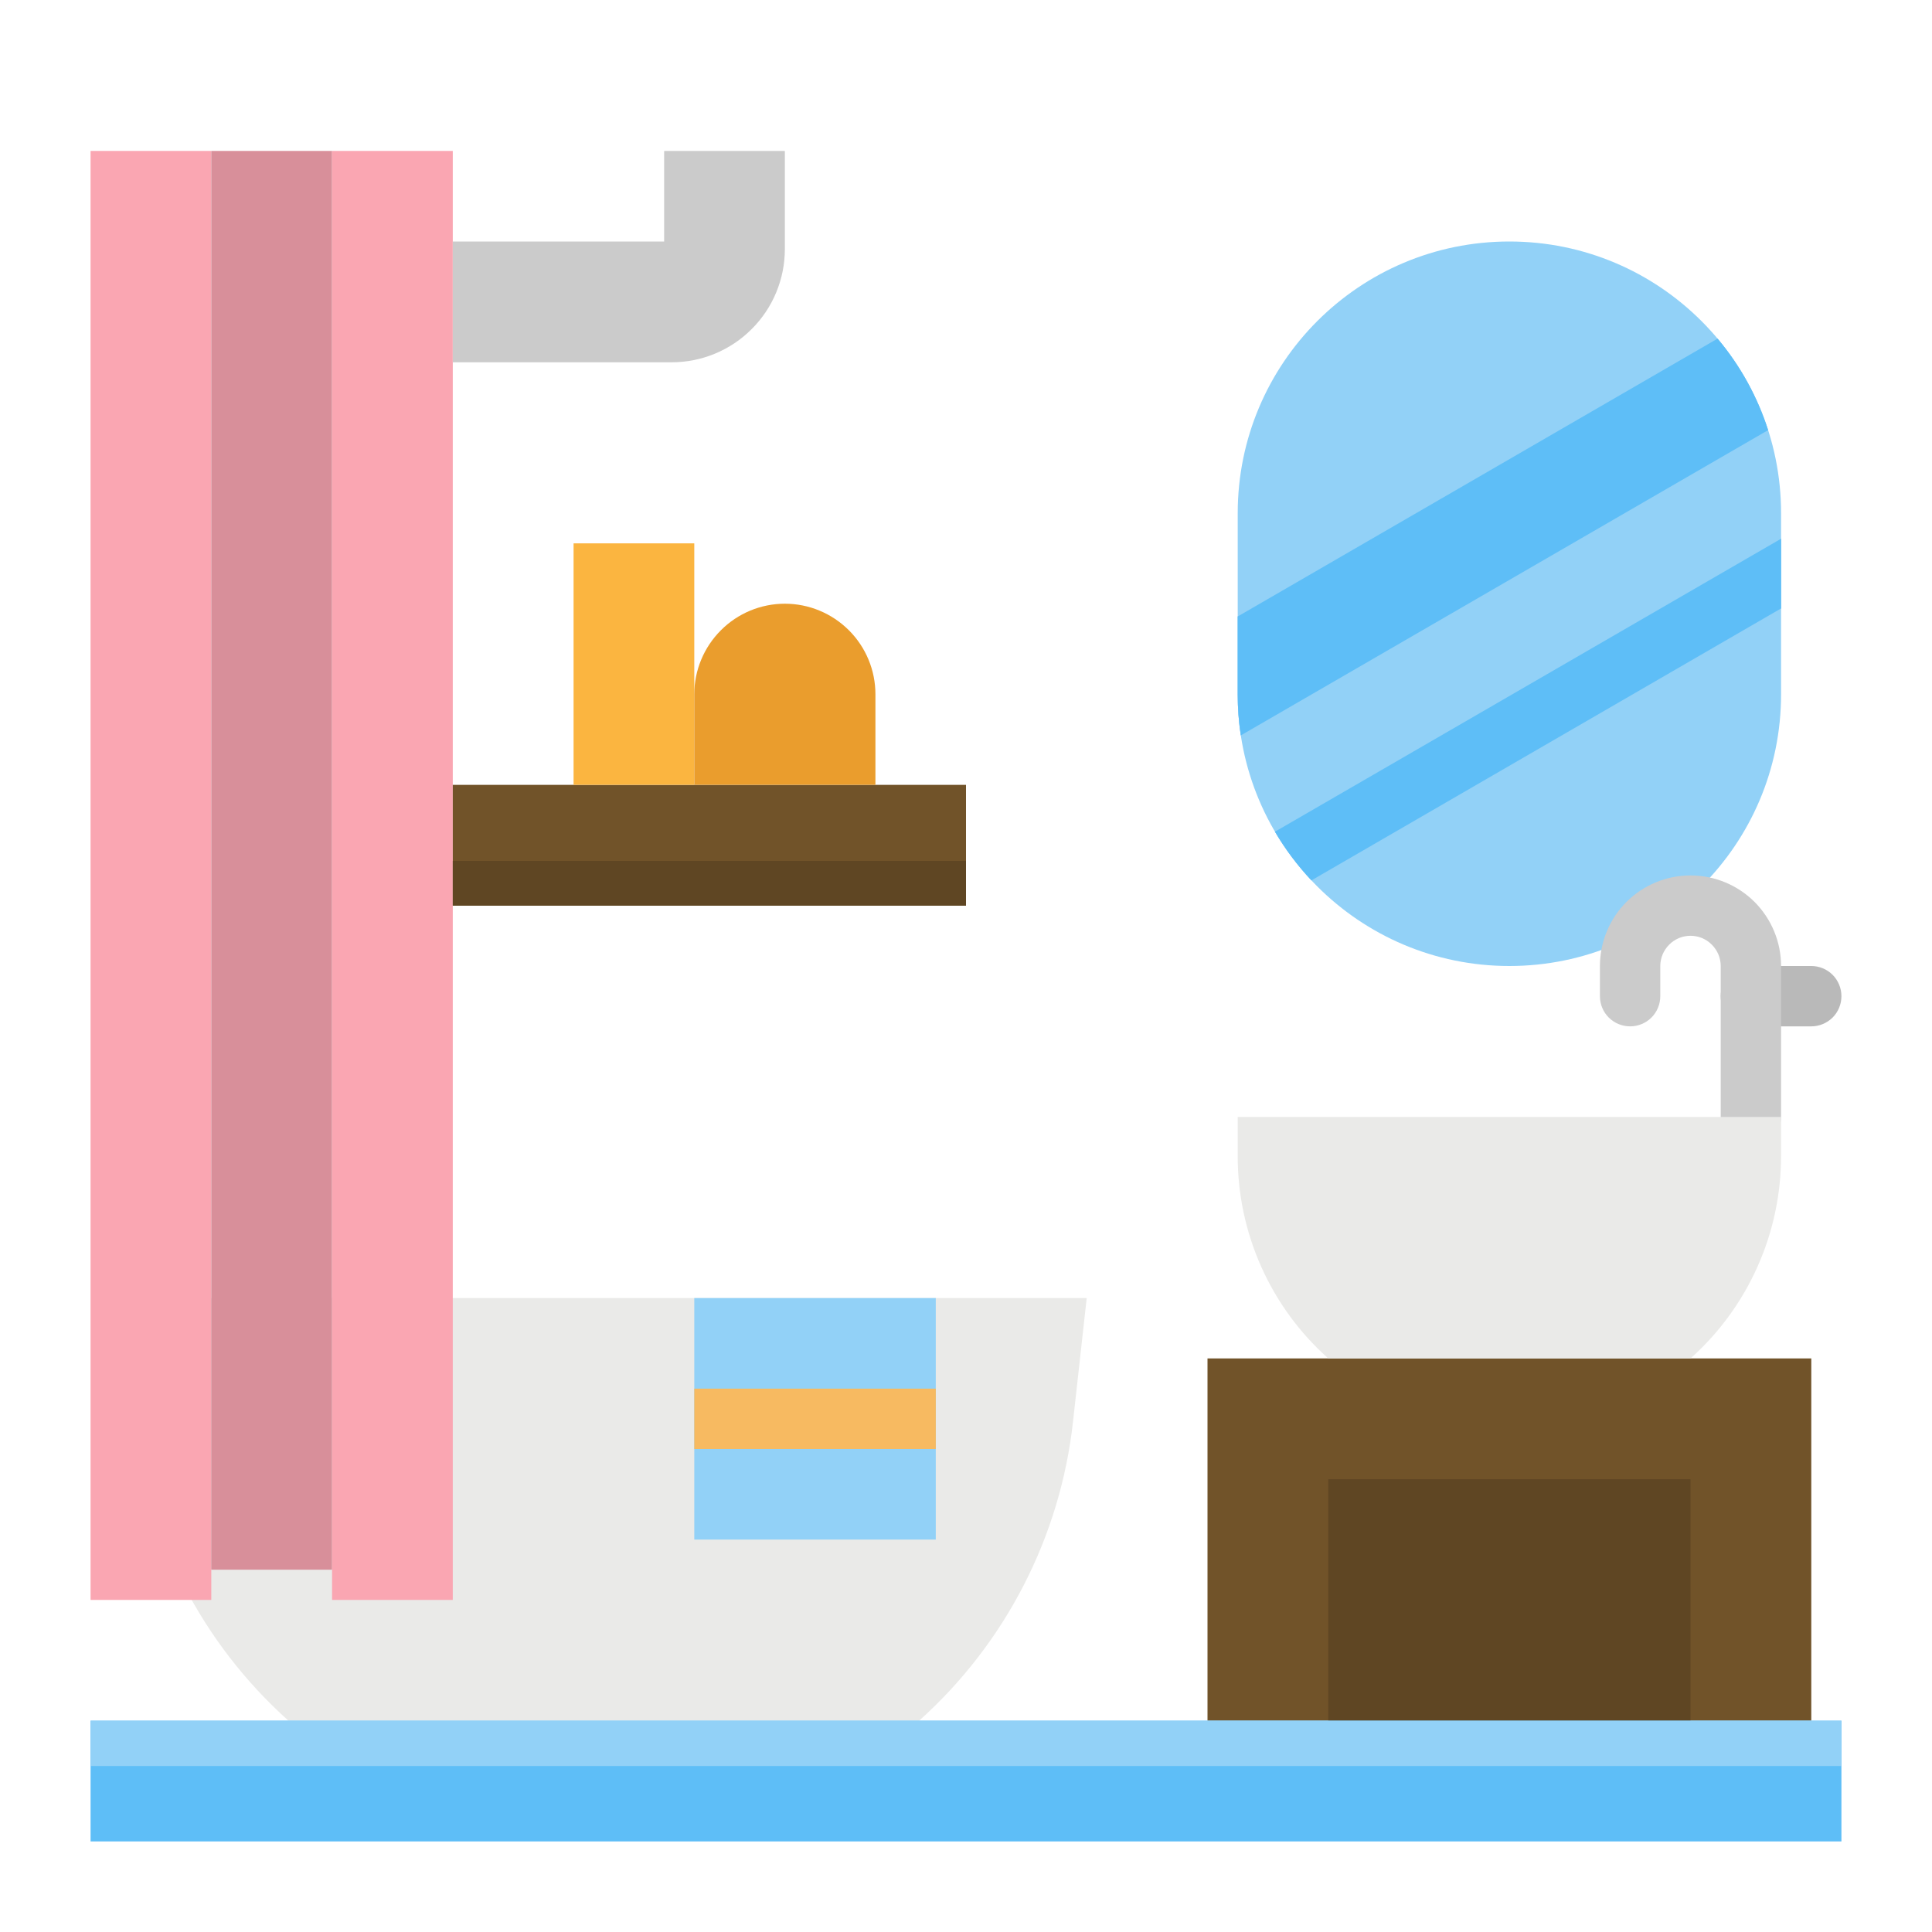 <svg width="25" height="25" viewBox="0 0 25 25" fill="none" xmlns="http://www.w3.org/2000/svg">
<path d="M23.438 13.281H22.656C22.553 13.281 22.453 13.24 22.38 13.167C22.307 13.094 22.266 12.994 22.266 12.891C22.266 12.787 22.307 12.688 22.38 12.614C22.453 12.541 22.553 12.5 22.656 12.5H23.438C23.541 12.5 23.64 12.541 23.714 12.614C23.787 12.688 23.828 12.787 23.828 12.891C23.828 12.994 23.787 13.094 23.714 13.167C23.64 13.24 23.541 13.281 23.438 13.281Z" fill="#B9B9B9"/>
<path d="M13.885 18.393L14.062 16.797H1.562L1.74 18.393C1.904 19.885 2.614 21.264 3.733 22.266H11.893C13.011 21.264 13.721 19.885 13.885 18.393Z" fill="#EAEAE8"/>
<path d="M15.625 17.578H23.438V22.266H15.625V17.578Z" fill="#715329"/>
<path d="M17.188 19.141H21.875V22.266H17.188V19.141Z" fill="#5F4623"/>
<path d="M8.984 16.797H12.109V19.922H8.984V16.797Z" fill="#92D1F7"/>
<path d="M8.984 17.969H12.109V18.75H8.984V17.969Z" fill="#F7BA61"/>
<path d="M1.172 1.953H2.734V20.703H1.172V1.953Z" fill="#FAA6B2"/>
<path d="M2.734 1.953H4.297V20.312H2.734V1.953Z" fill="#D88F9A"/>
<path d="M4.297 1.953H5.859V20.703H4.297V1.953Z" fill="#FAA6B2"/>
<path d="M8.594 1.953V3.125H5.859V4.688H8.691C9.08 4.688 9.453 4.533 9.727 4.258C10.002 3.984 10.156 3.611 10.156 3.223V1.953H8.594Z" fill="#CBCBCB"/>
<path d="M1.172 22.266H23.828V23.828H1.172V22.266Z" fill="#5EBEF7"/>
<path d="M1.172 22.266H23.828V22.852H1.172V22.266Z" fill="#92D1F7"/>
<path d="M23.047 6.641C23.047 4.699 21.473 3.125 19.531 3.125C17.59 3.125 16.016 4.699 16.016 6.641V8.984C16.016 10.926 17.59 12.5 19.531 12.5C21.473 12.5 23.047 10.926 23.047 8.984V6.641Z" fill="#92D1F7"/>
<path d="M22.879 5.566L16.056 9.516C16.029 9.34 16.016 9.162 16.016 8.984V7.977L22.225 4.382C22.518 4.73 22.74 5.132 22.879 5.566Z" fill="#92D1F7"/>
<path d="M23.047 6.971V7.873L16.97 11.392C16.79 11.2 16.631 10.989 16.498 10.762L23.047 6.971Z" fill="#92D1F7"/>
<path d="M22.879 5.566L16.056 9.516C16.029 9.34 16.016 9.162 16.016 8.984V7.977L22.225 4.382C22.518 4.73 22.74 5.132 22.879 5.566Z" fill="#5EBEF7"/>
<path d="M23.047 6.971V7.873L16.97 11.392C16.79 11.2 16.631 10.989 16.498 10.762L23.047 6.971Z" fill="#5EBEF7"/>
<path d="M5.859 10.156H12.5V11.719H5.859V10.156Z" fill="#715329"/>
<path d="M5.859 11.14H12.5V11.719H5.859V11.14Z" fill="#5F4623"/>
<path d="M7.422 7.031H8.984V10.156H7.422V7.031Z" fill="#FBB540"/>
<path d="M10.156 7.812C10.467 7.812 10.765 7.936 10.985 8.156C11.205 8.376 11.328 8.674 11.328 8.984V10.156H8.984V8.984C8.984 8.674 9.108 8.376 9.328 8.156C9.547 7.936 9.845 7.812 10.156 7.812Z" fill="#EA9D2D"/>
<path d="M22.656 14.844C22.553 14.844 22.453 14.803 22.38 14.729C22.307 14.656 22.266 14.557 22.266 14.453V12.5C22.266 12.396 22.224 12.297 22.151 12.224C22.078 12.15 21.979 12.109 21.875 12.109C21.771 12.109 21.672 12.15 21.599 12.224C21.526 12.297 21.484 12.396 21.484 12.5V12.891C21.484 12.994 21.443 13.094 21.37 13.167C21.297 13.24 21.197 13.281 21.094 13.281C20.99 13.281 20.891 13.24 20.817 13.167C20.744 13.094 20.703 12.994 20.703 12.891V12.5C20.703 12.189 20.827 11.891 21.046 11.671C21.266 11.452 21.564 11.328 21.875 11.328C22.186 11.328 22.484 11.452 22.704 11.671C22.923 11.891 23.047 12.189 23.047 12.5V14.453C23.047 14.557 23.006 14.656 22.933 14.729C22.859 14.803 22.76 14.844 22.656 14.844Z" fill="#CBCBCB"/>
<path d="M17.188 17.578C16.818 17.249 16.523 16.845 16.321 16.393C16.119 15.942 16.015 15.452 16.016 14.958V14.453H23.047V14.958C23.047 15.452 22.943 15.942 22.741 16.393C22.539 16.845 22.244 17.249 21.875 17.578H17.188Z" fill="#EAEAE8"/>
</svg>
